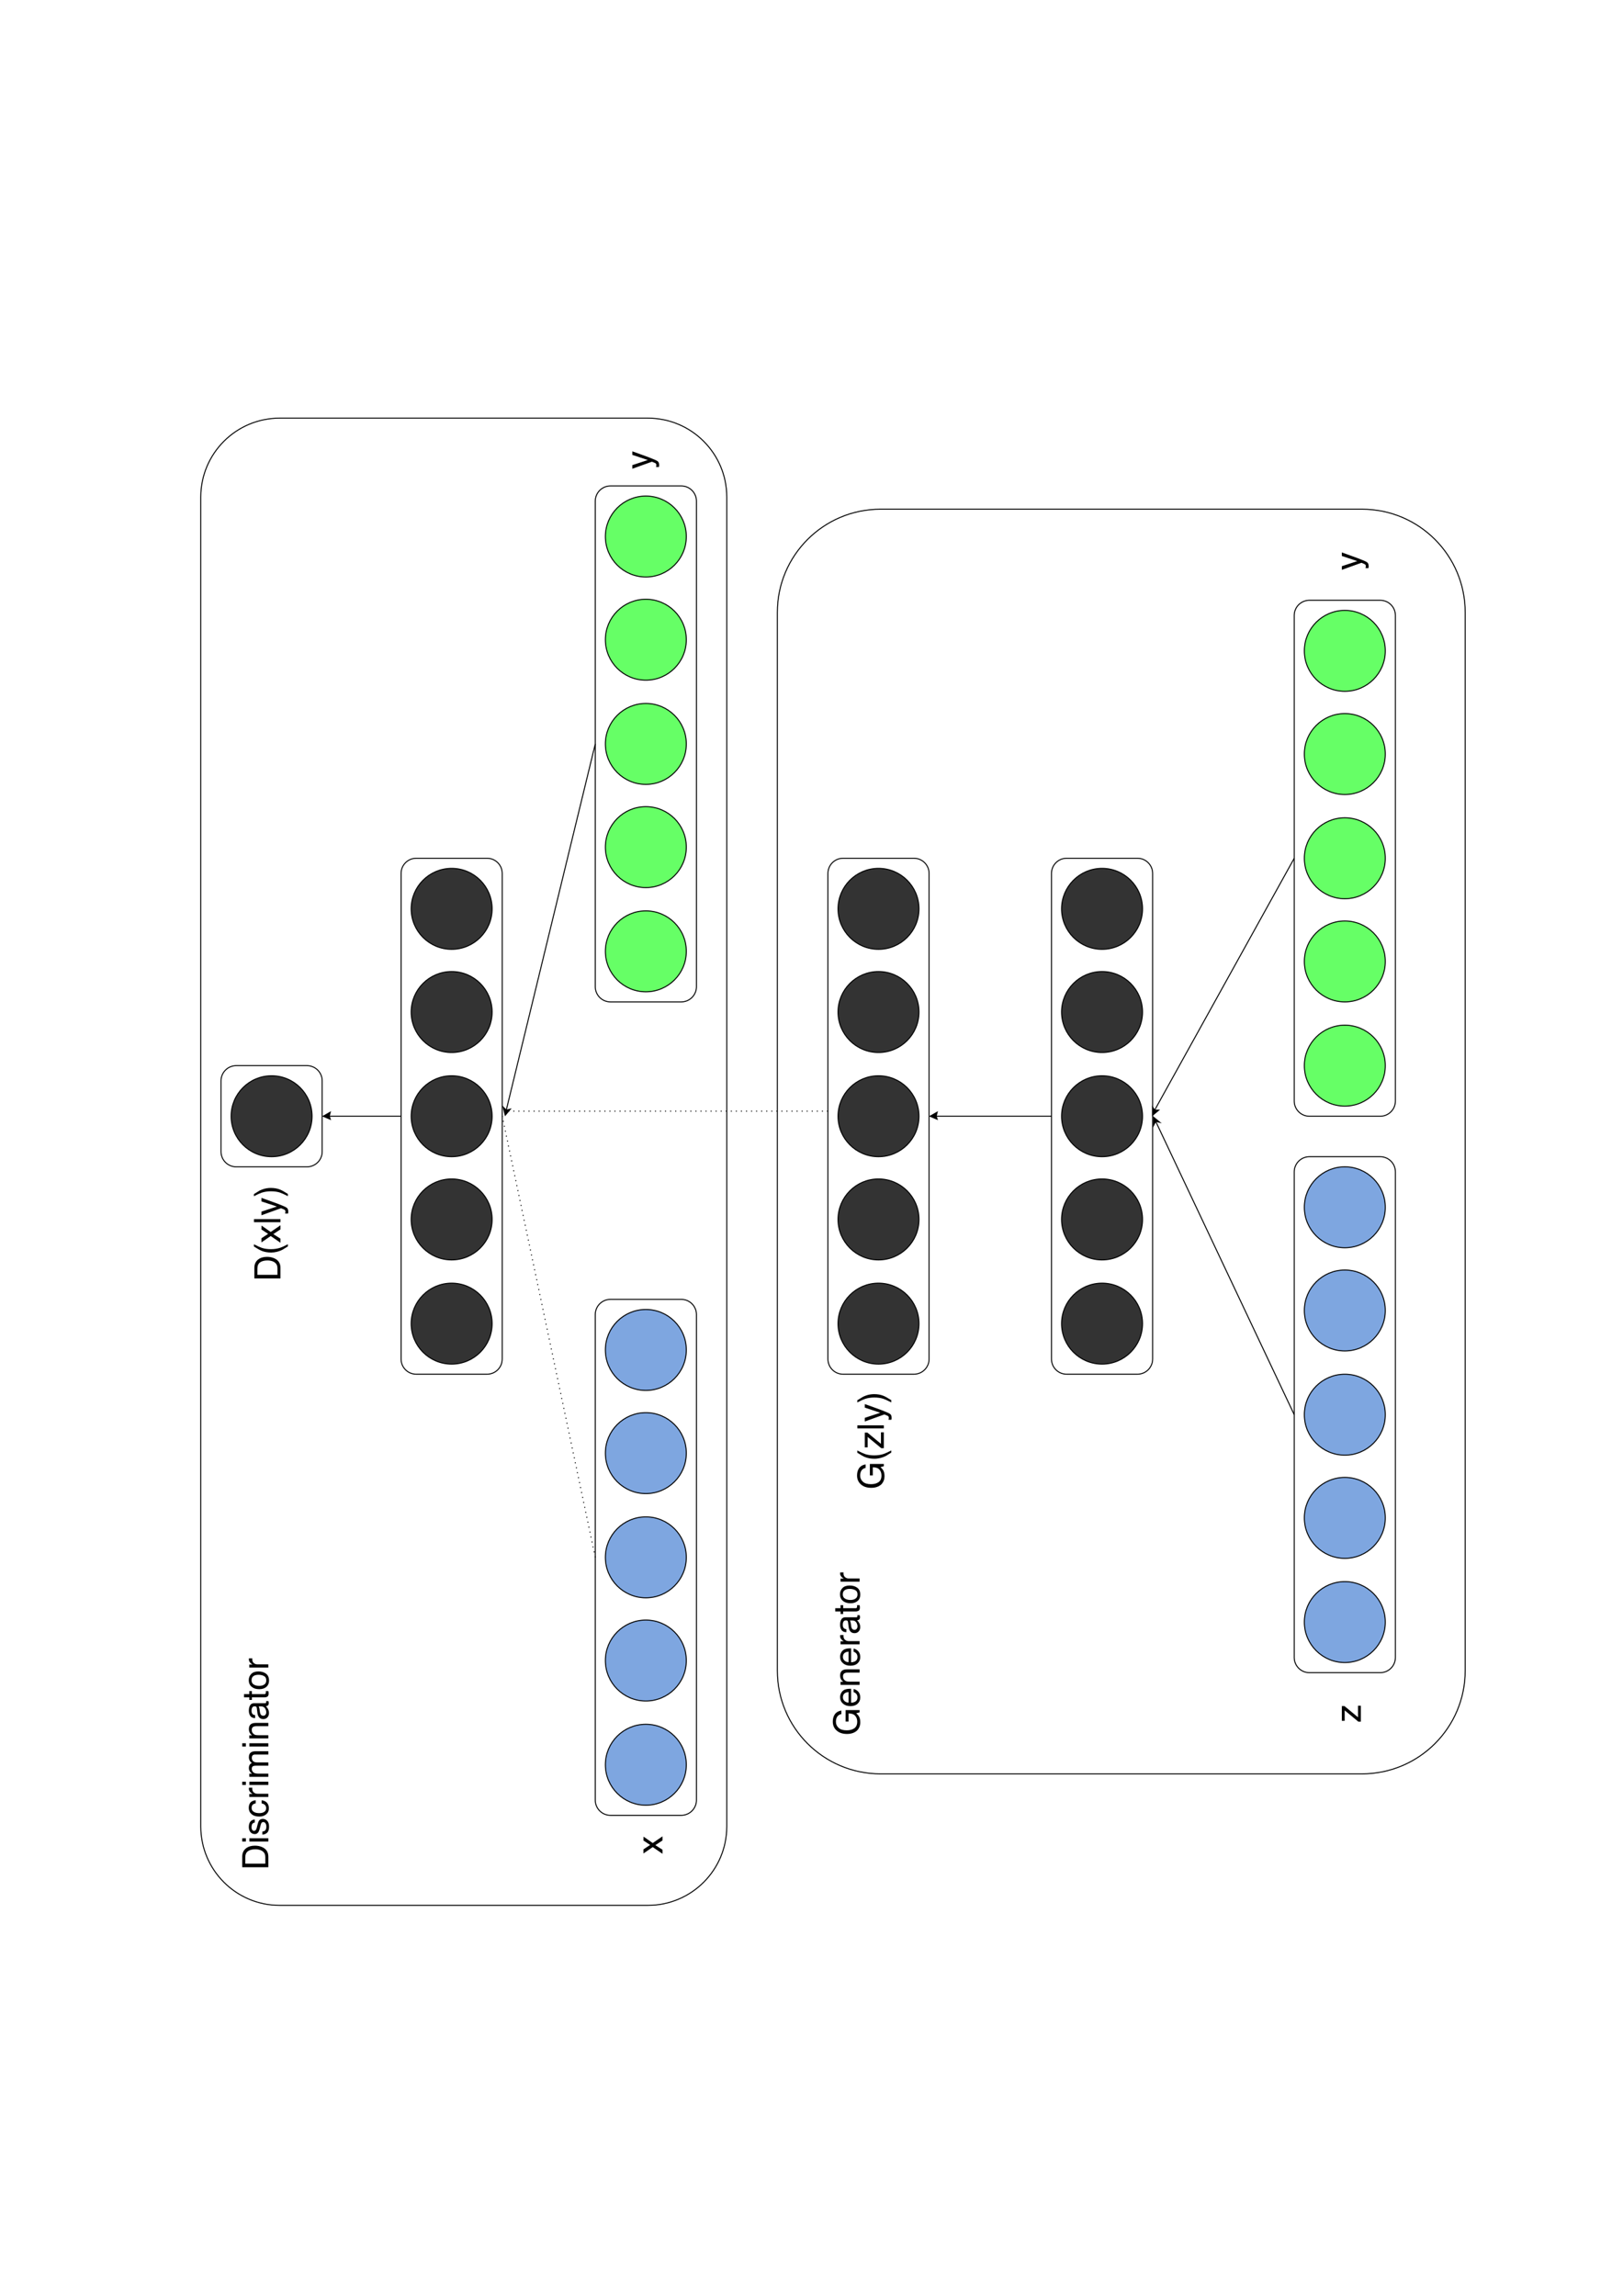 <?xml version="1.0" encoding="UTF-8"?>
<svg xmlns="http://www.w3.org/2000/svg" xmlns:xlink="http://www.w3.org/1999/xlink" width="595.276pt" height="841.89pt" viewBox="0 0 595.276 841.89" version="1.2">
<g id="surface3629">
<path style="fill-rule:nonzero;fill:rgb(49.411%,65.097%,87.842%);fill-opacity:1;stroke-width:1;stroke-linecap:butt;stroke-linejoin:miter;stroke:rgb(0%,0%,0%);stroke-opacity:1;stroke-miterlimit:10;" d="M 521.996 1328.999 C 521.996 1351.087 504.093 1369.001 481.995 1369.001 C 459.907 1369.001 442.004 1351.087 442.004 1328.999 C 442.004 1306.912 459.907 1288.998 481.995 1288.998 C 504.093 1288.998 521.996 1306.912 521.996 1328.999 Z M 521.996 1328.999 " transform="matrix(0,-0.371,0.371,0,0.185,773.654)"/>
<path style="fill-rule:nonzero;fill:rgb(49.411%,65.097%,87.842%);fill-opacity:1;stroke-width:1;stroke-linecap:butt;stroke-linejoin:miter;stroke:rgb(0%,0%,0%);stroke-opacity:1;stroke-miterlimit:10;" d="M 625.004 1328.999 C 625.004 1351.087 607.09 1369.001 585.002 1369.001 C 562.904 1369.001 545.001 1351.087 545.001 1328.999 C 545.001 1306.912 562.904 1288.998 585.002 1288.998 C 607.09 1288.998 625.004 1306.912 625.004 1328.999 Z M 625.004 1328.999 " transform="matrix(0,-0.371,0.371,0,0.185,773.654)"/>
<path style="fill-rule:nonzero;fill:rgb(49.411%,65.097%,87.842%);fill-opacity:1;stroke-width:1;stroke-linecap:butt;stroke-linejoin:miter;stroke:rgb(0%,0%,0%);stroke-opacity:1;stroke-miterlimit:10;" d="M 727 1328.999 C 727 1351.087 709.096 1369.001 686.998 1369.001 C 664.911 1369.001 646.997 1351.087 646.997 1328.999 C 646.997 1306.912 664.911 1288.998 686.998 1288.998 C 709.096 1288.998 727 1306.912 727 1328.999 Z M 727 1328.999 " transform="matrix(0,-0.371,0.371,0,0.185,773.654)"/>
<path style="fill-rule:nonzero;fill:rgb(49.411%,65.097%,87.842%);fill-opacity:1;stroke-width:1;stroke-linecap:butt;stroke-linejoin:miter;stroke:rgb(0%,0%,0%);stroke-opacity:1;stroke-miterlimit:10;" d="M 829.997 1328.999 C 829.997 1351.087 812.093 1369.001 789.996 1369.001 C 767.908 1369.001 750.004 1351.087 750.004 1328.999 C 750.004 1306.912 767.908 1288.998 789.996 1288.998 C 812.093 1288.998 829.997 1306.912 829.997 1328.999 Z M 829.997 1328.999 " transform="matrix(0,-0.371,0.371,0,0.185,773.654)"/>
<path style="fill-rule:nonzero;fill:rgb(49.411%,65.097%,87.842%);fill-opacity:1;stroke-width:1;stroke-linecap:butt;stroke-linejoin:miter;stroke:rgb(0%,0%,0%);stroke-opacity:1;stroke-miterlimit:10;" d="M 932.004 1328.999 C 932.004 1351.087 914.089 1369.001 892.002 1369.001 C 869.904 1369.001 852 1351.087 852 1328.999 C 852 1306.912 869.904 1288.998 892.002 1288.998 C 914.089 1288.998 932.004 1306.912 932.004 1328.999 Z M 932.004 1328.999 " transform="matrix(0,-0.371,0.371,0,0.185,773.654)"/>
<path style="fill:none;stroke-width:1;stroke-linecap:butt;stroke-linejoin:miter;stroke:rgb(0%,0%,0%);stroke-opacity:1;stroke-miterlimit:10;" d="M 446.998 1278.997 L 926.998 1278.997 C 935.281 1278.997 942.004 1285.72 942.004 1294.003 L 942.004 1363.996 C 942.004 1372.278 935.281 1379.002 926.998 1379.002 L 446.998 1379.002 C 438.716 1379.002 432.003 1372.278 432.003 1363.996 L 432.003 1294.003 C 432.003 1285.72 438.716 1278.997 446.998 1278.997 Z M 446.998 1278.997 " transform="matrix(0,-0.371,0.371,0,0.185,773.654)"/>
<path style="fill-rule:nonzero;fill:rgb(39.999%,100%,39.999%);fill-opacity:1;stroke-width:1;stroke-linecap:butt;stroke-linejoin:miter;stroke:rgb(0%,0%,0%);stroke-opacity:1;stroke-miterlimit:10;" d="M 1071.999 1328.999 C 1071.999 1351.087 1054.096 1369.001 1031.998 1369.001 C 1009.91 1369.001 991.996 1351.087 991.996 1328.999 C 991.996 1306.912 1009.91 1288.998 1031.998 1288.998 C 1054.096 1288.998 1071.999 1306.912 1071.999 1328.999 Z M 1071.999 1328.999 " transform="matrix(0,-0.371,0.371,0,0.185,773.654)"/>
<path style="fill-rule:nonzero;fill:rgb(39.999%,100%,39.999%);fill-opacity:1;stroke-width:1;stroke-linecap:butt;stroke-linejoin:miter;stroke:rgb(0%,0%,0%);stroke-opacity:1;stroke-miterlimit:10;" d="M 1174.996 1328.999 C 1174.996 1351.087 1157.093 1369.001 1135.005 1369.001 C 1112.907 1369.001 1095.004 1351.087 1095.004 1328.999 C 1095.004 1306.912 1112.907 1288.998 1135.005 1288.998 C 1157.093 1288.998 1174.996 1306.912 1174.996 1328.999 Z M 1174.996 1328.999 " transform="matrix(0,-0.371,0.371,0,0.185,773.654)"/>
<path style="fill-rule:nonzero;fill:rgb(39.999%,100%,39.999%);fill-opacity:1;stroke-width:1;stroke-linecap:butt;stroke-linejoin:miter;stroke:rgb(0%,0%,0%);stroke-opacity:1;stroke-miterlimit:10;" d="M 1277.003 1328.999 C 1277.003 1351.087 1259.089 1369.001 1237.001 1369.001 C 1214.903 1369.001 1197 1351.087 1197 1328.999 C 1197 1306.912 1214.903 1288.998 1237.001 1288.998 C 1259.089 1288.998 1277.003 1306.912 1277.003 1328.999 Z M 1277.003 1328.999 " transform="matrix(0,-0.371,0.371,0,0.185,773.654)"/>
<path style="fill-rule:nonzero;fill:rgb(39.999%,100%,39.999%);fill-opacity:1;stroke-width:1;stroke-linecap:butt;stroke-linejoin:miter;stroke:rgb(0%,0%,0%);stroke-opacity:1;stroke-miterlimit:10;" d="M 1380 1328.999 C 1380 1351.087 1362.096 1369.001 1339.998 1369.001 C 1317.911 1369.001 1299.997 1351.087 1299.997 1328.999 C 1299.997 1306.912 1317.911 1288.998 1339.998 1288.998 C 1362.096 1288.998 1380 1306.912 1380 1328.999 Z M 1380 1328.999 " transform="matrix(0,-0.371,0.371,0,0.185,773.654)"/>
<path style="fill-rule:nonzero;fill:rgb(39.999%,100%,39.999%);fill-opacity:1;stroke-width:1;stroke-linecap:butt;stroke-linejoin:miter;stroke:rgb(0%,0%,0%);stroke-opacity:1;stroke-miterlimit:10;" d="M 1481.996 1328.999 C 1481.996 1351.087 1464.092 1369.001 1442.005 1369.001 C 1419.907 1369.001 1402.003 1351.087 1402.003 1328.999 C 1402.003 1306.912 1419.907 1288.998 1442.005 1288.998 C 1464.092 1288.998 1481.996 1306.912 1481.996 1328.999 Z M 1481.996 1328.999 " transform="matrix(0,-0.371,0.371,0,0.185,773.654)"/>
<path style="fill:none;stroke-width:1;stroke-linecap:butt;stroke-linejoin:miter;stroke:rgb(0%,0%,0%);stroke-opacity:1;stroke-miterlimit:10;" d="M 997.001 1278.997 L 1477.001 1278.997 C 1485.284 1278.997 1491.997 1285.72 1491.997 1294.003 L 1491.997 1363.996 C 1491.997 1372.278 1485.284 1379.002 1477.001 1379.002 L 997.001 1379.002 C 988.719 1379.002 981.995 1372.278 981.995 1363.996 L 981.995 1294.003 C 981.995 1285.72 988.719 1278.997 997.001 1278.997 Z M 997.001 1278.997 " transform="matrix(0,-0.371,0.371,0,0.185,773.654)"/>
<path style="fill-rule:nonzero;fill:rgb(20%,20%,20%);fill-opacity:1;stroke-width:1;stroke-linecap:butt;stroke-linejoin:miter;stroke:rgb(0%,0%,0%);stroke-opacity:1;stroke-miterlimit:10;" d="M 817.004 1088.999 C 817.004 1111.087 799.09 1129.001 777.002 1129.001 C 754.904 1129.001 737.001 1111.087 737.001 1088.999 C 737.001 1066.912 754.904 1048.998 777.002 1048.998 C 799.09 1048.998 817.004 1066.912 817.004 1088.999 Z M 817.004 1088.999 " transform="matrix(0,-0.371,0.371,0,0.185,773.654)"/>
<path style="fill-rule:nonzero;fill:rgb(20%,20%,20%);fill-opacity:1;stroke-width:1;stroke-linecap:butt;stroke-linejoin:miter;stroke:rgb(0%,0%,0%);stroke-opacity:1;stroke-miterlimit:10;" d="M 920.001 1088.999 C 920.001 1111.087 902.087 1129.001 879.999 1129.001 C 857.912 1129.001 839.998 1111.087 839.998 1088.999 C 839.998 1066.912 857.912 1048.998 879.999 1048.998 C 902.087 1048.998 920.001 1066.912 920.001 1088.999 Z M 920.001 1088.999 " transform="matrix(0,-0.371,0.371,0,0.185,773.654)"/>
<path style="fill-rule:nonzero;fill:rgb(20%,20%,20%);fill-opacity:1;stroke-width:1;stroke-linecap:butt;stroke-linejoin:miter;stroke:rgb(0%,0%,0%);stroke-opacity:1;stroke-miterlimit:10;" d="M 1021.997 1088.999 C 1021.997 1111.087 1004.093 1129.001 981.995 1129.001 C 959.908 1129.001 942.004 1111.087 942.004 1088.999 C 942.004 1066.912 959.908 1048.998 981.995 1048.998 C 1004.093 1048.998 1021.997 1066.912 1021.997 1088.999 Z M 1021.997 1088.999 " transform="matrix(0,-0.371,0.371,0,0.185,773.654)"/>
<path style="fill-rule:nonzero;fill:rgb(20%,20%,20%);fill-opacity:1;stroke-width:1;stroke-linecap:butt;stroke-linejoin:miter;stroke:rgb(0%,0%,0%);stroke-opacity:1;stroke-miterlimit:10;" d="M 1125.005 1088.999 C 1125.005 1111.087 1107.09 1129.001 1085.003 1129.001 C 1062.905 1129.001 1045.001 1111.087 1045.001 1088.999 C 1045.001 1066.912 1062.905 1048.998 1085.003 1048.998 C 1107.09 1048.998 1125.005 1066.912 1125.005 1088.999 Z M 1125.005 1088.999 " transform="matrix(0,-0.371,0.371,0,0.185,773.654)"/>
<path style="fill-rule:nonzero;fill:rgb(20%,20%,20%);fill-opacity:1;stroke-width:1;stroke-linecap:butt;stroke-linejoin:miter;stroke:rgb(0%,0%,0%);stroke-opacity:1;stroke-miterlimit:10;" d="M 1227.001 1088.999 C 1227.001 1111.087 1209.086 1129.001 1186.999 1129.001 C 1164.912 1129.001 1146.997 1111.087 1146.997 1088.999 C 1146.997 1066.912 1164.912 1048.998 1186.999 1048.998 C 1209.086 1048.998 1227.001 1066.912 1227.001 1088.999 Z M 1227.001 1088.999 " transform="matrix(0,-0.371,0.371,0,0.185,773.654)"/>
<path style="fill:none;stroke-width:1;stroke-linecap:butt;stroke-linejoin:miter;stroke:rgb(0%,0%,0%);stroke-opacity:1;stroke-miterlimit:10;" d="M 741.996 1038.997 L 1221.995 1038.997 C 1230.278 1038.997 1237.001 1045.72 1237.001 1054.003 L 1237.001 1123.996 C 1237.001 1132.279 1230.278 1139.002 1221.995 1139.002 L 741.996 1139.002 C 733.723 1139.002 727 1132.279 727 1123.996 L 727 1054.003 C 727 1045.72 733.723 1038.997 741.996 1038.997 Z M 741.996 1038.997 " transform="matrix(0,-0.371,0.371,0,0.185,773.654)"/>
<path style="fill-rule:nonzero;fill:rgb(20%,20%,20%);fill-opacity:1;stroke-width:1;stroke-linecap:butt;stroke-linejoin:miter;stroke:rgb(0%,0%,0%);stroke-opacity:1;stroke-miterlimit:10;" d="M 817.004 867.999 C 817.004 890.087 799.09 908.001 777.002 908.001 C 754.904 908.001 737.001 890.087 737.001 867.999 C 737.001 845.912 754.904 827.998 777.002 827.998 C 799.09 827.998 817.004 845.912 817.004 867.999 Z M 817.004 867.999 " transform="matrix(0,-0.371,0.371,0,0.185,773.654)"/>
<path style="fill-rule:nonzero;fill:rgb(20%,20%,20%);fill-opacity:1;stroke-width:1;stroke-linecap:butt;stroke-linejoin:miter;stroke:rgb(0%,0%,0%);stroke-opacity:1;stroke-miterlimit:10;" d="M 920.001 867.999 C 920.001 890.087 902.087 908.001 879.999 908.001 C 857.912 908.001 839.998 890.087 839.998 867.999 C 839.998 845.912 857.912 827.998 879.999 827.998 C 902.087 827.998 920.001 845.912 920.001 867.999 Z M 920.001 867.999 " transform="matrix(0,-0.371,0.371,0,0.185,773.654)"/>
<path style="fill-rule:nonzero;fill:rgb(20%,20%,20%);fill-opacity:1;stroke-width:1;stroke-linecap:butt;stroke-linejoin:miter;stroke:rgb(0%,0%,0%);stroke-opacity:1;stroke-miterlimit:10;" d="M 1021.997 867.999 C 1021.997 890.087 1004.093 908.001 981.995 908.001 C 959.908 908.001 942.004 890.087 942.004 867.999 C 942.004 845.912 959.908 827.998 981.995 827.998 C 1004.093 827.998 1021.997 845.912 1021.997 867.999 Z M 1021.997 867.999 " transform="matrix(0,-0.371,0.371,0,0.185,773.654)"/>
<path style="fill-rule:nonzero;fill:rgb(20%,20%,20%);fill-opacity:1;stroke-width:1;stroke-linecap:butt;stroke-linejoin:miter;stroke:rgb(0%,0%,0%);stroke-opacity:1;stroke-miterlimit:10;" d="M 1125.005 867.999 C 1125.005 890.087 1107.09 908.001 1085.003 908.001 C 1062.905 908.001 1045.001 890.087 1045.001 867.999 C 1045.001 845.912 1062.905 827.998 1085.003 827.998 C 1107.09 827.998 1125.005 845.912 1125.005 867.999 Z M 1125.005 867.999 " transform="matrix(0,-0.371,0.371,0,0.185,773.654)"/>
<path style="fill-rule:nonzero;fill:rgb(20%,20%,20%);fill-opacity:1;stroke-width:1;stroke-linecap:butt;stroke-linejoin:miter;stroke:rgb(0%,0%,0%);stroke-opacity:1;stroke-miterlimit:10;" d="M 1227.001 867.999 C 1227.001 890.087 1209.086 908.001 1186.999 908.001 C 1164.912 908.001 1146.997 890.087 1146.997 867.999 C 1146.997 845.912 1164.912 827.998 1186.999 827.998 C 1209.086 827.998 1227.001 845.912 1227.001 867.999 Z M 1227.001 867.999 " transform="matrix(0,-0.371,0.371,0,0.185,773.654)"/>
<path style="fill:none;stroke-width:1;stroke-linecap:butt;stroke-linejoin:miter;stroke:rgb(0%,0%,0%);stroke-opacity:1;stroke-miterlimit:10;" d="M 741.996 817.997 L 1221.995 817.997 C 1230.278 817.997 1237.001 824.72 1237.001 833.003 L 1237.001 902.996 C 1237.001 911.278 1230.278 918.002 1221.995 918.002 L 741.996 918.002 C 733.723 918.002 727 911.278 727 902.996 L 727 833.003 C 727 824.72 733.723 817.997 741.996 817.997 Z M 741.996 817.997 " transform="matrix(0,-0.371,0.371,0,0.185,773.654)"/>
<path style="fill-rule:nonzero;fill:rgb(39.999%,100%,39.999%);fill-opacity:1;stroke-width:1;stroke-linecap:butt;stroke-linejoin:miter;stroke:rgb(0%,0%,0%);stroke-opacity:1;stroke-miterlimit:10;" d="M 1184.997 638 C 1184.997 660.087 1167.093 678.002 1144.995 678.002 C 1122.908 678.002 1105.004 660.087 1105.004 638 C 1105.004 615.913 1122.908 597.998 1144.995 597.998 C 1167.093 597.998 1184.997 615.913 1184.997 638 Z M 1184.997 638 " transform="matrix(0,-0.371,0.371,0,0.185,773.654)"/>
<path style="fill-rule:nonzero;fill:rgb(39.999%,100%,39.999%);fill-opacity:1;stroke-width:1;stroke-linecap:butt;stroke-linejoin:miter;stroke:rgb(0%,0%,0%);stroke-opacity:1;stroke-miterlimit:10;" d="M 1288.005 638 C 1288.005 660.087 1270.09 678.002 1248.003 678.002 C 1225.905 678.002 1208.001 660.087 1208.001 638 C 1208.001 615.913 1225.905 597.998 1248.003 597.998 C 1270.09 597.998 1288.005 615.913 1288.005 638 Z M 1288.005 638 " transform="matrix(0,-0.371,0.371,0,0.185,773.654)"/>
<path style="fill-rule:nonzero;fill:rgb(39.999%,100%,39.999%);fill-opacity:1;stroke-width:1;stroke-linecap:butt;stroke-linejoin:miter;stroke:rgb(0%,0%,0%);stroke-opacity:1;stroke-miterlimit:10;" d="M 1390.001 638 C 1390.001 660.087 1372.086 678.002 1349.999 678.002 C 1327.911 678.002 1309.997 660.087 1309.997 638 C 1309.997 615.913 1327.911 597.998 1349.999 597.998 C 1372.086 597.998 1390.001 615.913 1390.001 638 Z M 1390.001 638 " transform="matrix(0,-0.371,0.371,0,0.185,773.654)"/>
<path style="fill-rule:nonzero;fill:rgb(39.999%,100%,39.999%);fill-opacity:1;stroke-width:1;stroke-linecap:butt;stroke-linejoin:miter;stroke:rgb(0%,0%,0%);stroke-opacity:1;stroke-miterlimit:10;" d="M 1492.998 638 C 1492.998 660.087 1475.094 678.002 1452.996 678.002 C 1430.909 678.002 1413.005 660.087 1413.005 638 C 1413.005 615.913 1430.909 597.998 1452.996 597.998 C 1475.094 597.998 1492.998 615.913 1492.998 638 Z M 1492.998 638 " transform="matrix(0,-0.371,0.371,0,0.185,773.654)"/>
<path style="fill-rule:nonzero;fill:rgb(39.999%,100%,39.999%);fill-opacity:1;stroke-width:1;stroke-linecap:butt;stroke-linejoin:miter;stroke:rgb(0%,0%,0%);stroke-opacity:1;stroke-miterlimit:10;" d="M 1595.004 638 C 1595.004 660.087 1577.09 678.002 1555.002 678.002 C 1532.905 678.002 1515.001 660.087 1515.001 638 C 1515.001 615.913 1532.905 597.998 1555.002 597.998 C 1577.09 597.998 1595.004 615.913 1595.004 638 Z M 1595.004 638 " transform="matrix(0,-0.371,0.371,0,0.185,773.654)"/>
<path style="fill:none;stroke-width:1;stroke-linecap:butt;stroke-linejoin:miter;stroke:rgb(0%,0%,0%);stroke-opacity:1;stroke-miterlimit:10;" d="M 1109.999 587.998 L 1589.999 587.998 C 1598.281 587.998 1605.005 594.721 1605.005 603.004 L 1605.005 672.996 C 1605.005 681.279 1598.281 688.002 1589.999 688.002 L 1109.999 688.002 C 1101.716 688.002 1095.004 681.279 1095.004 672.996 L 1095.004 603.004 C 1095.004 594.721 1101.716 587.998 1109.999 587.998 Z M 1109.999 587.998 " transform="matrix(0,-0.371,0.371,0,0.185,773.654)"/>
<path style="fill-rule:nonzero;fill:rgb(20%,20%,20%);fill-opacity:1;stroke-width:1;stroke-linecap:butt;stroke-linejoin:miter;stroke:rgb(0%,0%,0%);stroke-opacity:1;stroke-miterlimit:10;" d="M 817.004 446 C 817.004 468.087 799.09 486.002 777.002 486.002 C 754.904 486.002 737.001 468.087 737.001 446 C 737.001 423.913 754.904 405.998 777.002 405.998 C 799.09 405.998 817.004 423.913 817.004 446 Z M 817.004 446 " transform="matrix(0,-0.371,0.371,0,0.185,773.654)"/>
<path style="fill-rule:nonzero;fill:rgb(20%,20%,20%);fill-opacity:1;stroke-width:1;stroke-linecap:butt;stroke-linejoin:miter;stroke:rgb(0%,0%,0%);stroke-opacity:1;stroke-miterlimit:10;" d="M 920.001 446 C 920.001 468.087 902.087 486.002 879.999 486.002 C 857.912 486.002 839.998 468.087 839.998 446 C 839.998 423.913 857.912 405.998 879.999 405.998 C 902.087 405.998 920.001 423.913 920.001 446 Z M 920.001 446 " transform="matrix(0,-0.371,0.371,0,0.185,773.654)"/>
<path style="fill-rule:nonzero;fill:rgb(20%,20%,20%);fill-opacity:1;stroke-width:1;stroke-linecap:butt;stroke-linejoin:miter;stroke:rgb(0%,0%,0%);stroke-opacity:1;stroke-miterlimit:10;" d="M 1021.997 446 C 1021.997 468.087 1004.093 486.002 981.995 486.002 C 959.908 486.002 942.004 468.087 942.004 446 C 942.004 423.913 959.908 405.998 981.995 405.998 C 1004.093 405.998 1021.997 423.913 1021.997 446 Z M 1021.997 446 " transform="matrix(0,-0.371,0.371,0,0.185,773.654)"/>
<path style="fill-rule:nonzero;fill:rgb(20%,20%,20%);fill-opacity:1;stroke-width:1;stroke-linecap:butt;stroke-linejoin:miter;stroke:rgb(0%,0%,0%);stroke-opacity:1;stroke-miterlimit:10;" d="M 1125.005 446 C 1125.005 468.087 1107.09 486.002 1085.003 486.002 C 1062.905 486.002 1045.001 468.087 1045.001 446 C 1045.001 423.913 1062.905 405.998 1085.003 405.998 C 1107.09 405.998 1125.005 423.913 1125.005 446 Z M 1125.005 446 " transform="matrix(0,-0.371,0.371,0,0.185,773.654)"/>
<path style="fill-rule:nonzero;fill:rgb(20%,20%,20%);fill-opacity:1;stroke-width:1;stroke-linecap:butt;stroke-linejoin:miter;stroke:rgb(0%,0%,0%);stroke-opacity:1;stroke-miterlimit:10;" d="M 1227.001 446 C 1227.001 468.087 1209.086 486.002 1186.999 486.002 C 1164.912 486.002 1146.997 468.087 1146.997 446 C 1146.997 423.913 1164.912 405.998 1186.999 405.998 C 1209.086 405.998 1227.001 423.913 1227.001 446 Z M 1227.001 446 " transform="matrix(0,-0.371,0.371,0,0.185,773.654)"/>
<path style="fill:none;stroke-width:1;stroke-linecap:butt;stroke-linejoin:miter;stroke:rgb(0%,0%,0%);stroke-opacity:1;stroke-miterlimit:10;" d="M 741.996 395.998 L 1221.995 395.998 C 1230.278 395.998 1237.001 402.721 1237.001 411.004 L 1237.001 480.996 C 1237.001 489.279 1230.278 496.002 1221.995 496.002 L 741.996 496.002 C 733.723 496.002 727 489.279 727 480.996 L 727 411.004 C 727 402.721 733.723 395.998 741.996 395.998 Z M 741.996 395.998 " transform="matrix(0,-0.371,0.371,0,0.185,773.654)"/>
<path style="fill-rule:nonzero;fill:rgb(20%,20%,20%);fill-opacity:1;stroke-width:1;stroke-linecap:butt;stroke-linejoin:miter;stroke:rgb(0%,0%,0%);stroke-opacity:1;stroke-miterlimit:10;" d="M 1021.997 268.005 C 1021.997 290.092 1004.093 307.996 981.995 307.996 C 959.908 307.996 942.004 290.092 942.004 268.005 C 942.004 245.907 959.908 228.003 981.995 228.003 C 1004.093 228.003 1021.997 245.907 1021.997 268.005 Z M 1021.997 268.005 " transform="matrix(0,-0.371,0.371,0,0.185,773.654)"/>
<path style="fill:none;stroke-width:1;stroke-linecap:butt;stroke-linejoin:miter;stroke:rgb(0%,0%,0%);stroke-opacity:1;stroke-miterlimit:10;" d="M 946.999 218.003 L 1017.002 218.003 C 1025.285 218.003 1031.998 224.715 1031.998 232.998 L 1031.998 303.001 C 1031.998 311.284 1025.285 317.996 1017.002 317.996 L 946.999 317.996 C 938.716 317.996 932.004 311.284 932.004 303.001 L 932.004 232.998 C 932.004 224.715 938.716 218.003 946.999 218.003 Z M 946.999 218.003 " transform="matrix(0,-0.371,0.371,0,0.185,773.654)"/>
<path style="fill-rule:nonzero;fill:rgb(49.411%,65.097%,87.842%);fill-opacity:1;stroke-width:1;stroke-linecap:butt;stroke-linejoin:miter;stroke:rgb(0%,0%,0%);stroke-opacity:1;stroke-miterlimit:10;" d="M 381 638 C 381 660.087 363.096 678.002 340.998 678.002 C 318.911 678.002 300.996 660.087 300.996 638 C 300.996 615.913 318.911 597.998 340.998 597.998 C 363.096 597.998 381 615.913 381 638 Z M 381 638 " transform="matrix(0,-0.371,0.371,0,0.185,773.654)"/>
<path style="fill-rule:nonzero;fill:rgb(49.411%,65.097%,87.842%);fill-opacity:1;stroke-width:1;stroke-linecap:butt;stroke-linejoin:miter;stroke:rgb(0%,0%,0%);stroke-opacity:1;stroke-miterlimit:10;" d="M 483.997 638 C 483.997 660.087 466.093 678.002 443.995 678.002 C 421.908 678.002 404.004 660.087 404.004 638 C 404.004 615.913 421.908 597.998 443.995 597.998 C 466.093 597.998 483.997 615.913 483.997 638 Z M 483.997 638 " transform="matrix(0,-0.371,0.371,0,0.185,773.654)"/>
<path style="fill-rule:nonzero;fill:rgb(49.411%,65.097%,87.842%);fill-opacity:1;stroke-width:1;stroke-linecap:butt;stroke-linejoin:miter;stroke:rgb(0%,0%,0%);stroke-opacity:1;stroke-miterlimit:10;" d="M 586.003 638 C 586.003 660.087 568.089 678.002 546.002 678.002 C 523.904 678.002 506 660.087 506 638 C 506 615.913 523.904 597.998 546.002 597.998 C 568.089 597.998 586.003 615.913 586.003 638 Z M 586.003 638 " transform="matrix(0,-0.371,0.371,0,0.185,773.654)"/>
<path style="fill-rule:nonzero;fill:rgb(49.411%,65.097%,87.842%);fill-opacity:1;stroke-width:1;stroke-linecap:butt;stroke-linejoin:miter;stroke:rgb(0%,0%,0%);stroke-opacity:1;stroke-miterlimit:10;" d="M 689.001 638 C 689.001 660.087 671.086 678.002 648.999 678.002 C 626.911 678.002 608.997 660.087 608.997 638 C 608.997 615.913 626.911 597.998 648.999 597.998 C 671.086 597.998 689.001 615.913 689.001 638 Z M 689.001 638 " transform="matrix(0,-0.371,0.371,0,0.185,773.654)"/>
<path style="fill-rule:nonzero;fill:rgb(49.411%,65.097%,87.842%);fill-opacity:1;stroke-width:1;stroke-linecap:butt;stroke-linejoin:miter;stroke:rgb(0%,0%,0%);stroke-opacity:1;stroke-miterlimit:10;" d="M 790.997 638 C 790.997 660.087 773.093 678.002 750.995 678.002 C 728.907 678.002 711.004 660.087 711.004 638 C 711.004 615.913 728.907 597.998 750.995 597.998 C 773.093 597.998 790.997 615.913 790.997 638 Z M 790.997 638 " transform="matrix(0,-0.371,0.371,0,0.185,773.654)"/>
<path style="fill:none;stroke-width:1;stroke-linecap:butt;stroke-linejoin:miter;stroke:rgb(0%,0%,0%);stroke-opacity:1;stroke-miterlimit:10;" d="M 306.002 587.998 L 786.002 587.998 C 794.284 587.998 800.997 594.721 800.997 603.004 L 800.997 672.996 C 800.997 681.279 794.284 688.002 786.002 688.002 L 306.002 688.002 C 297.719 688.002 290.996 681.279 290.996 672.996 L 290.996 603.004 C 290.996 594.721 297.719 587.998 306.002 587.998 Z M 306.002 587.998 " transform="matrix(0,-0.371,0.371,0,0.185,773.654)"/>
<path style="fill:none;stroke-width:1;stroke-linecap:butt;stroke-linejoin:miter;stroke:rgb(0%,0%,0%);stroke-opacity:1;stroke-miterlimit:10;" d="M 280.005 198.002 L 1594.003 198.002 C 1637.061 198.002 1672.004 232.945 1672.004 276.003 L 1672.004 640.002 C 1672.004 683.06 1637.061 718.003 1594.003 718.003 L 280.005 718.003 C 236.947 718.003 202.004 683.06 202.004 640.002 L 202.004 276.003 C 202.004 232.945 236.947 198.002 280.005 198.002 Z M 280.005 198.002 " transform="matrix(0,-0.371,0.371,0,0.185,773.654)"/>
<path style="fill:none;stroke-width:1;stroke-linecap:butt;stroke-linejoin:miter;stroke:rgb(0%,0%,0%);stroke-opacity:1;stroke-miterlimit:10;" d="M 433.995 767.995 L 1480.004 767.995 C 1536.308 767.995 1582 813.698 1582 870.002 L 1582 1345.997 C 1582 1402.301 1536.308 1448.004 1480.004 1448.004 L 433.995 1448.004 C 377.691 1448.004 331.999 1402.301 331.999 1345.997 L 331.999 870.002 C 331.999 813.698 377.691 767.995 433.995 767.995 Z M 433.995 767.995 " transform="matrix(0,-0.371,0.371,0,0.185,773.654)"/>
<path style="fill:none;stroke-width:1;stroke-linecap:butt;stroke-linejoin:miter;stroke:rgb(0%,0%,0%);stroke-opacity:1;stroke-miterlimit:10;" d="M 686.998 1278.997 L 977 1142.005 " transform="matrix(0,-0.371,0.371,0,0.185,773.654)"/>
<path style="fill-rule:nonzero;fill:rgb(0%,0%,0%);fill-opacity:1;stroke-width:1;stroke-linecap:butt;stroke-linejoin:miter;stroke:rgb(0%,0%,0%);stroke-opacity:1;stroke-miterlimit:10;" d="M 981.005 1140.003 L 975.999 1145.999 L 977 1142.005 L 972.996 1140.003 Z M 981.005 1140.003 " transform="matrix(0,-0.371,0.371,0,0.185,773.654)"/>
<path style="fill:none;stroke-width:1;stroke-linecap:butt;stroke-linejoin:miter;stroke:rgb(0%,0%,0%);stroke-opacity:1;stroke-miterlimit:10;" d="M 1237.001 1278.997 L 988.002 1141.004 " transform="matrix(0,-0.371,0.371,0,0.185,773.654)"/>
<path style="fill-rule:nonzero;fill:rgb(0%,0%,0%);fill-opacity:1;stroke-width:1;stroke-linecap:butt;stroke-linejoin:miter;stroke:rgb(0%,0%,0%);stroke-opacity:1;stroke-miterlimit:10;" d="M 982.997 1139.002 L 990.995 1139.002 L 988.002 1141.004 L 988.002 1144.998 Z M 982.997 1139.002 " transform="matrix(0,-0.371,0.371,0,0.185,773.654)"/>
<path style="fill:none;stroke-width:1;stroke-linecap:butt;stroke-linejoin:miter;stroke:rgb(0%,0%,0%);stroke-opacity:1;stroke-miterlimit:10;" d="M 981.995 1038.997 L 981.995 924.999 " transform="matrix(0,-0.371,0.371,0,0.185,773.654)"/>
<path style="fill-rule:nonzero;fill:rgb(0%,0%,0%);fill-opacity:1;stroke-width:1;stroke-linecap:butt;stroke-linejoin:miter;stroke:rgb(0%,0%,0%);stroke-opacity:1;stroke-miterlimit:10;" d="M 981.995 919.003 L 986 926 L 981.995 924.999 L 979.003 926 Z M 981.995 919.003 " transform="matrix(0,-0.371,0.371,0,0.185,773.654)"/>
<path style="fill:none;stroke-width:1;stroke-linecap:butt;stroke-linejoin:miter;stroke:rgb(0%,0%,0%);stroke-opacity:1;stroke-dasharray:1,4;stroke-miterlimit:10;" d="M 546.002 587.998 L 981.995 496.002 " transform="matrix(0,-0.371,0.371,0,0.185,773.654)"/>
<path style="fill:none;stroke-width:1;stroke-linecap:butt;stroke-linejoin:miter;stroke:rgb(0%,0%,0%);stroke-opacity:1;stroke-dasharray:1,4;stroke-miterlimit:10;" d="M 987.001 817.997 L 987.001 498.004 " transform="matrix(0,-0.371,0.371,0,0.185,773.654)"/>
<path style="fill:none;stroke-width:1;stroke-linecap:butt;stroke-linejoin:miter;stroke:rgb(0%,0%,0%);stroke-opacity:1;stroke-miterlimit:10;" d="M 1349.999 587.998 L 988.002 499.996 " transform="matrix(0,-0.371,0.371,0,0.185,773.654)"/>
<path style="fill-rule:nonzero;fill:rgb(0%,0%,0%);fill-opacity:1;stroke-width:1;stroke-linecap:butt;stroke-linejoin:miter;stroke:rgb(0%,0%,0%);stroke-opacity:1;stroke-miterlimit:10;" d="M 982.997 498.995 L 990.995 497.003 L 988.002 499.996 L 989.003 504 Z M 982.997 498.995 " transform="matrix(0,-0.371,0.371,0,0.185,773.654)"/>
<path style="fill:none;stroke-width:1;stroke-linecap:butt;stroke-linejoin:miter;stroke:rgb(0%,0%,0%);stroke-opacity:1;stroke-miterlimit:10;" d="M 981.995 395.998 L 981.995 325.004 " transform="matrix(0,-0.371,0.371,0,0.185,773.654)"/>
<path style="fill-rule:nonzero;fill:rgb(0%,0%,0%);fill-opacity:1;stroke-width:1;stroke-linecap:butt;stroke-linejoin:miter;stroke:rgb(0%,0%,0%);stroke-opacity:1;stroke-miterlimit:10;" d="M 981.995 318.998 L 986 326.005 L 981.995 325.004 L 979.003 326.005 Z M 981.995 318.998 " transform="matrix(0,-0.371,0.371,0,0.185,773.654)"/>
<path style=" stroke:none;fill-rule:evenodd;fill:rgb(0%,0%,0%);fill-opacity:1;" d="M 97.309 681.109 C 97.309 680.672 97.266 680.309 97.172 680.027 C 97.004 679.523 96.676 679.109 96.195 678.789 C 95.809 678.535 95.312 678.348 94.711 678.234 C 94.348 678.172 94.016 678.137 93.707 678.137 C 92.52 678.137 91.598 678.375 90.945 678.844 C 90.289 679.316 89.961 680.074 89.961 681.121 L 89.961 683.422 L 97.309 683.422 Z M 88.844 684.727 L 88.844 680.848 C 88.844 679.531 89.312 678.512 90.246 677.785 C 91.09 677.141 92.168 676.816 93.484 676.816 C 94.5 676.816 95.422 677.008 96.242 677.387 C 97.691 678.062 98.418 679.219 98.418 680.863 L 98.418 684.727 Z M 91.473 675.305 L 91.473 674.109 L 98.418 674.109 L 98.418 675.305 Z M 88.844 675.305 L 88.844 674.109 L 90.176 674.109 L 90.176 675.305 Z M 96.227 671.641 C 96.617 671.605 96.918 671.508 97.129 671.348 C 97.504 671.051 97.695 670.539 97.695 669.809 C 97.695 669.375 97.602 668.992 97.41 668.664 C 97.223 668.332 96.93 668.168 96.535 668.168 C 96.234 668.168 96.008 668.301 95.852 668.566 C 95.754 668.734 95.645 669.07 95.52 669.566 L 95.285 670.5 C 95.137 671.094 94.969 671.535 94.789 671.816 C 94.473 672.32 94.031 672.57 93.473 672.57 C 92.812 672.57 92.277 672.336 91.867 671.859 C 91.461 671.383 91.258 670.742 91.258 669.938 C 91.258 668.887 91.566 668.129 92.18 667.664 C 92.574 667.375 92.992 667.234 93.445 667.242 L 93.445 668.348 C 93.18 668.371 92.941 668.465 92.723 668.629 C 92.414 668.898 92.262 669.367 92.262 670.031 C 92.262 670.473 92.344 670.809 92.516 671.039 C 92.684 671.266 92.906 671.379 93.184 671.379 C 93.488 671.379 93.73 671.23 93.914 670.93 C 94.023 670.758 94.117 670.5 94.203 670.16 L 94.391 669.387 C 94.594 668.543 94.793 667.977 94.984 667.691 C 95.285 667.234 95.754 667.008 96.398 667.008 C 97.02 667.008 97.555 667.242 98.008 667.715 C 98.457 668.184 98.684 668.902 98.684 669.867 C 98.684 670.906 98.449 671.641 97.977 672.074 C 97.508 672.504 96.922 672.738 96.227 672.766 Z M 91.809 661.055 C 92.191 660.562 92.852 660.266 93.785 660.164 L 93.785 661.305 C 93.355 661.375 92.996 661.535 92.711 661.781 C 92.43 662.027 92.285 662.426 92.285 662.973 C 92.285 663.723 92.652 664.254 93.379 664.578 C 93.855 664.785 94.438 664.891 95.133 664.891 C 95.832 664.891 96.422 664.742 96.898 664.445 C 97.379 664.152 97.617 663.688 97.617 663.051 C 97.617 662.566 97.469 662.18 97.168 661.895 C 96.871 661.609 96.465 661.414 95.949 661.305 L 95.949 660.164 C 96.875 660.297 97.551 660.621 97.977 661.145 C 98.406 661.664 98.621 662.332 98.621 663.145 C 98.621 664.055 98.285 664.781 97.621 665.324 C 96.953 665.867 96.121 666.141 95.121 666.141 C 93.895 666.141 92.941 665.844 92.262 665.246 C 91.578 664.652 91.238 663.895 91.238 662.973 C 91.238 662.188 91.43 661.547 91.809 661.055 Z M 91.438 658.961 L 91.438 657.848 L 92.645 657.848 C 92.41 657.754 92.125 657.531 91.789 657.176 C 91.449 656.82 91.281 656.406 91.281 655.941 C 91.281 655.922 91.285 655.883 91.289 655.832 C 91.293 655.781 91.301 655.691 91.316 655.566 L 92.555 655.566 C 92.539 655.633 92.531 655.699 92.527 655.758 C 92.523 655.816 92.52 655.879 92.52 655.949 C 92.52 656.539 92.711 656.996 93.09 657.312 C 93.469 657.629 93.91 657.785 94.402 657.785 L 98.418 657.785 L 98.418 658.961 Z M 91.473 654.543 L 91.473 653.352 L 98.418 653.352 L 98.418 654.543 Z M 88.844 654.543 L 88.844 653.352 L 90.176 653.352 L 90.176 654.543 Z M 91.438 651.578 L 91.438 650.418 L 92.43 650.418 C 92.086 650.141 91.836 649.891 91.68 649.664 C 91.414 649.277 91.281 648.836 91.281 648.348 C 91.281 647.789 91.418 647.344 91.691 647.004 C 91.848 646.812 92.078 646.641 92.383 646.484 C 92.012 646.223 91.734 645.918 91.555 645.566 C 91.371 645.211 91.281 644.816 91.281 644.379 C 91.281 643.441 91.621 642.801 92.301 642.465 C 92.664 642.281 93.156 642.188 93.773 642.188 L 98.418 642.188 L 98.418 643.406 L 93.57 643.406 C 93.105 643.406 92.785 643.523 92.613 643.758 C 92.438 643.988 92.352 644.273 92.352 644.605 C 92.352 645.066 92.504 645.465 92.812 645.797 C 93.121 646.129 93.637 646.293 94.359 646.293 L 98.418 646.293 L 98.418 647.488 L 93.863 647.488 C 93.391 647.488 93.043 647.543 92.828 647.656 C 92.5 647.836 92.34 648.168 92.34 648.652 C 92.34 649.098 92.508 649.5 92.852 649.863 C 93.195 650.223 93.816 650.406 94.715 650.406 L 98.418 650.406 L 98.418 651.578 Z M 91.473 640.457 L 91.473 639.266 L 98.418 639.266 L 98.418 640.457 Z M 88.844 640.457 L 88.844 639.266 L 90.176 639.266 L 90.176 640.457 Z M 91.438 637.492 L 91.438 636.379 L 92.43 636.379 C 92.02 636.047 91.727 635.699 91.551 635.328 C 91.371 634.961 91.281 634.551 91.281 634.098 C 91.281 633.109 91.629 632.438 92.32 632.09 C 92.695 631.898 93.238 631.805 93.941 631.805 L 98.418 631.805 L 98.418 632.996 L 94.02 632.996 C 93.594 632.996 93.25 633.059 92.988 633.188 C 92.555 633.395 92.34 633.773 92.34 634.32 C 92.34 634.598 92.367 634.824 92.422 635.004 C 92.52 635.324 92.711 635.605 92.996 635.852 C 93.227 636.047 93.465 636.172 93.711 636.23 C 93.953 636.289 94.305 636.32 94.762 636.32 L 98.418 636.32 L 98.418 637.492 Z M 97.363 628.809 C 97.559 628.562 97.656 628.266 97.656 627.93 C 97.656 627.516 97.559 627.117 97.367 626.73 C 97.051 626.078 96.531 625.754 95.812 625.754 L 94.867 625.754 C 94.957 625.895 95.035 626.082 95.094 626.305 C 95.156 626.531 95.199 626.754 95.223 626.973 L 95.316 627.68 C 95.371 628.105 95.461 628.426 95.582 628.641 C 95.789 629 96.113 629.18 96.559 629.18 C 96.898 629.18 97.168 629.055 97.363 628.809 Z M 94.188 626.34 C 94.152 626.07 94.039 625.891 93.852 625.797 C 93.746 625.746 93.594 625.719 93.398 625.719 C 93 625.719 92.711 625.863 92.531 626.148 C 92.352 626.43 92.262 626.84 92.262 627.367 C 92.262 627.98 92.426 628.414 92.754 628.672 C 92.938 628.816 93.207 628.91 93.57 628.953 L 93.57 630.047 C 92.711 630.023 92.109 629.746 91.773 629.211 C 91.438 628.672 91.27 628.051 91.27 627.344 C 91.27 626.52 91.426 625.855 91.738 625.344 C 92.051 624.832 92.539 624.578 93.199 624.578 L 97.219 624.578 C 97.34 624.578 97.438 624.555 97.512 624.504 C 97.586 624.453 97.621 624.348 97.621 624.188 C 97.621 624.137 97.621 624.078 97.613 624.012 C 97.605 623.949 97.598 623.879 97.582 623.805 L 98.449 623.805 C 98.504 623.988 98.535 624.125 98.547 624.223 C 98.562 624.316 98.566 624.445 98.566 624.613 C 98.566 625.016 98.426 625.309 98.137 625.492 C 97.984 625.586 97.77 625.656 97.492 625.695 C 97.805 625.934 98.078 626.277 98.305 626.723 C 98.535 627.172 98.652 627.664 98.652 628.203 C 98.652 628.848 98.457 629.379 98.062 629.789 C 97.668 630.199 97.176 630.406 96.586 630.406 C 95.938 630.406 95.438 630.203 95.082 629.797 C 94.727 629.395 94.504 628.863 94.422 628.207 Z M 89.492 622.43 L 89.492 621.246 L 91.438 621.246 L 91.438 620.129 L 92.398 620.129 L 92.398 621.246 L 96.953 621.246 C 97.195 621.246 97.359 621.164 97.441 620.996 C 97.488 620.906 97.512 620.754 97.512 620.539 C 97.512 620.484 97.512 620.422 97.508 620.359 C 97.508 620.293 97.5 620.219 97.492 620.129 L 98.418 620.129 C 98.457 620.266 98.484 620.406 98.504 620.551 C 98.52 620.695 98.527 620.855 98.527 621.023 C 98.527 621.57 98.387 621.941 98.109 622.137 C 97.828 622.332 97.465 622.43 97.016 622.43 L 92.398 622.43 L 92.398 623.375 L 91.438 623.375 L 91.438 622.43 Z M 96.777 614.59 C 96.191 614.301 95.535 614.156 94.812 614.156 C 94.164 614.156 93.633 614.262 93.223 614.469 C 92.582 614.801 92.262 615.367 92.262 616.176 C 92.262 616.895 92.535 617.414 93.082 617.738 C 93.629 618.066 94.289 618.23 95.062 618.23 C 95.805 618.23 96.422 618.066 96.918 617.738 C 97.414 617.414 97.66 616.898 97.66 616.188 C 97.66 615.41 97.367 614.879 96.777 614.59 Z M 92.137 613.863 C 92.734 613.242 93.617 612.93 94.781 612.93 C 95.906 612.93 96.836 613.203 97.57 613.754 C 98.305 614.301 98.672 615.148 98.672 616.301 C 98.672 617.262 98.348 618.023 97.699 618.586 C 97.047 619.152 96.176 619.434 95.082 619.434 C 93.91 619.434 92.973 619.137 92.281 618.543 C 91.586 617.945 91.238 617.148 91.238 616.145 C 91.238 615.246 91.535 614.484 92.137 613.863 Z M 91.438 611.512 L 91.438 610.398 L 92.645 610.398 C 92.41 610.305 92.125 610.082 91.789 609.727 C 91.449 609.371 91.281 608.961 91.281 608.496 C 91.281 608.473 91.285 608.438 91.289 608.383 C 91.293 608.332 91.301 608.242 91.316 608.117 L 92.555 608.117 C 92.539 608.188 92.531 608.25 92.527 608.309 C 92.523 608.367 92.52 608.434 92.52 608.5 C 92.52 609.094 92.711 609.547 93.09 609.863 C 93.469 610.18 93.91 610.34 94.402 610.34 L 98.418 610.34 L 98.418 611.512 Z M 91.438 611.512 "/>
<path style=" stroke:none;fill-rule:evenodd;fill:rgb(0%,0%,0%);fill-opacity:1;" d="M 305.973 629.012 C 306.469 628.062 307.348 627.48 308.598 627.266 L 308.598 628.551 C 307.898 628.707 307.387 629.031 307.07 629.52 C 306.75 630.012 306.59 630.629 306.59 631.379 C 306.59 632.266 306.922 633.012 307.586 633.617 C 308.25 634.223 309.242 634.523 310.559 634.523 C 311.695 634.523 312.621 634.273 313.336 633.777 C 314.051 633.277 314.41 632.461 314.41 631.332 C 314.41 630.469 314.16 629.754 313.656 629.184 C 313.156 628.617 312.344 628.328 311.223 628.316 L 311.223 631.312 L 310.148 631.312 L 310.148 627.109 L 315.27 627.109 L 315.27 627.945 L 314.039 628.258 C 314.52 628.695 314.855 629.086 315.043 629.422 C 315.363 629.992 315.523 630.715 315.523 631.594 C 315.523 632.727 315.156 633.703 314.422 634.52 C 313.5 635.41 312.238 635.855 310.629 635.855 C 309.027 635.855 307.754 635.418 306.805 634.551 C 305.902 633.727 305.449 632.656 305.449 631.344 C 305.449 630.445 305.625 629.668 305.973 629.012 Z M 308.484 620.914 C 308.715 620.449 309.016 620.094 309.387 619.852 C 309.738 619.617 310.148 619.461 310.617 619.383 C 310.938 619.312 311.449 619.277 312.156 619.277 L 312.156 624.395 C 312.863 624.371 313.43 624.203 313.859 623.891 C 314.285 623.578 314.5 623.094 314.5 622.438 C 314.5 621.824 314.297 621.336 313.895 620.973 C 313.66 620.766 313.387 620.617 313.078 620.531 L 313.078 619.375 C 313.336 619.406 313.621 619.508 313.938 619.68 C 314.25 619.852 314.508 620.043 314.707 620.254 C 315.055 620.613 315.289 621.055 315.414 621.578 C 315.48 621.859 315.516 622.18 315.516 622.535 C 315.516 623.406 315.199 624.141 314.57 624.746 C 313.938 625.348 313.051 625.652 311.914 625.652 C 310.793 625.652 309.883 625.348 309.184 624.738 C 308.484 624.129 308.133 623.336 308.133 622.355 C 308.133 621.859 308.25 621.379 308.484 620.914 Z M 311.223 620.484 C 310.715 620.531 310.309 620.641 310.004 620.816 C 309.441 621.137 309.156 621.676 309.156 622.426 C 309.156 622.965 309.352 623.414 309.742 623.781 C 310.129 624.145 310.625 624.34 311.223 624.359 Z M 308.289 617.848 L 308.289 616.73 L 309.281 616.73 C 308.871 616.402 308.578 616.051 308.402 615.684 C 308.223 615.312 308.133 614.902 308.133 614.453 C 308.133 613.461 308.48 612.793 309.172 612.445 C 309.547 612.254 310.09 612.156 310.793 612.156 L 315.27 612.156 L 315.27 613.352 L 310.871 613.352 C 310.445 613.352 310.102 613.414 309.84 613.539 C 309.406 613.746 309.191 614.125 309.191 614.672 C 309.191 614.949 309.219 615.18 309.273 615.355 C 309.371 615.68 309.562 615.961 309.848 616.203 C 310.078 616.398 310.316 616.527 310.562 616.586 C 310.809 616.645 311.156 616.672 311.613 616.672 L 315.27 616.672 L 315.27 617.848 Z M 308.484 606.086 C 308.715 605.621 309.016 605.266 309.387 605.023 C 309.738 604.789 310.148 604.633 310.617 604.555 C 310.938 604.484 311.449 604.449 312.156 604.449 L 312.156 609.566 C 312.863 609.543 313.43 609.379 313.859 609.062 C 314.285 608.75 314.5 608.266 314.5 607.609 C 314.5 607 314.297 606.512 313.895 606.145 C 313.66 605.938 313.387 605.789 313.078 605.703 L 313.078 604.547 C 313.336 604.578 313.621 604.68 313.938 604.852 C 314.25 605.023 314.508 605.215 314.707 605.43 C 315.055 605.785 315.289 606.227 315.414 606.75 C 315.48 607.035 315.516 607.352 315.516 607.707 C 315.516 608.578 315.199 609.312 314.57 609.918 C 313.938 610.523 313.051 610.824 311.914 610.824 C 310.793 610.824 309.883 610.52 309.184 609.91 C 308.484 609.305 308.133 608.508 308.133 607.527 C 308.133 607.031 308.25 606.551 308.484 606.086 Z M 311.223 605.656 C 310.715 605.703 310.309 605.816 310.004 605.988 C 309.441 606.309 309.156 606.848 309.156 607.598 C 309.156 608.137 309.352 608.59 309.742 608.953 C 310.129 609.316 310.625 609.512 311.223 609.535 Z M 308.289 602.984 L 308.289 601.871 L 309.496 601.871 C 309.262 601.781 308.977 601.559 308.641 601.199 C 308.301 600.844 308.133 600.434 308.133 599.969 C 308.133 599.949 308.137 599.91 308.141 599.859 C 308.145 599.805 308.152 599.719 308.168 599.59 L 309.406 599.59 C 309.391 599.66 309.383 599.727 309.379 599.785 C 309.375 599.844 309.371 599.906 309.371 599.977 C 309.371 600.566 309.562 601.02 309.941 601.336 C 310.324 601.656 310.762 601.812 311.254 601.812 L 315.27 601.812 L 315.27 602.984 Z M 314.215 597.301 C 314.41 597.051 314.508 596.758 314.508 596.422 C 314.508 596.008 314.41 595.609 314.219 595.223 C 313.902 594.57 313.383 594.242 312.664 594.242 L 311.719 594.242 C 311.809 594.387 311.887 594.57 311.945 594.797 C 312.008 595.023 312.051 595.246 312.078 595.461 L 312.168 596.172 C 312.223 596.598 312.312 596.918 312.434 597.129 C 312.641 597.492 312.965 597.672 313.414 597.672 C 313.75 597.672 314.02 597.547 314.215 597.301 Z M 311.039 594.832 C 311.004 594.562 310.895 594.379 310.703 594.289 C 310.598 594.238 310.449 594.211 310.254 594.211 C 309.852 594.211 309.562 594.355 309.383 594.637 C 309.203 594.922 309.113 595.328 309.113 595.859 C 309.113 596.473 309.277 596.906 309.605 597.164 C 309.789 597.305 310.062 597.398 310.422 597.441 L 310.422 598.539 C 309.562 598.516 308.965 598.238 308.625 597.699 C 308.289 597.164 308.121 596.543 308.121 595.832 C 308.121 595.012 308.277 594.348 308.59 593.832 C 308.902 593.324 309.391 593.07 310.051 593.07 L 314.07 593.07 C 314.191 593.07 314.289 593.047 314.363 592.996 C 314.438 592.945 314.473 592.84 314.473 592.68 C 314.473 592.629 314.473 592.57 314.465 592.504 C 314.457 592.438 314.449 592.371 314.434 592.297 L 315.301 592.297 C 315.355 592.477 315.387 592.617 315.398 592.711 C 315.414 592.809 315.418 592.938 315.418 593.105 C 315.418 593.508 315.277 593.801 314.988 593.984 C 314.836 594.078 314.621 594.145 314.344 594.184 C 314.656 594.426 314.93 594.766 315.16 595.215 C 315.391 595.664 315.504 596.156 315.504 596.695 C 315.504 597.34 315.309 597.871 314.914 598.281 C 314.52 598.691 314.027 598.895 313.438 598.895 C 312.793 598.895 312.289 598.695 311.934 598.289 C 311.578 597.887 311.359 597.355 311.273 596.699 Z M 306.344 590.922 L 306.344 589.738 L 308.289 589.738 L 308.289 588.621 L 309.25 588.621 L 309.25 589.738 L 313.805 589.738 C 314.047 589.738 314.211 589.652 314.293 589.488 C 314.34 589.398 314.363 589.246 314.363 589.031 C 314.363 588.977 314.363 588.914 314.359 588.852 C 314.359 588.785 314.352 588.707 314.344 588.621 L 315.27 588.621 C 315.309 588.758 315.336 588.898 315.355 589.043 C 315.371 589.188 315.379 589.344 315.379 589.516 C 315.379 590.062 315.238 590.434 314.961 590.629 C 314.68 590.824 314.316 590.922 313.867 590.922 L 309.25 590.922 L 309.25 591.867 L 308.289 591.867 L 308.289 590.922 Z M 313.629 583.082 C 313.043 582.793 312.387 582.648 311.664 582.648 C 311.016 582.648 310.484 582.75 310.074 582.961 C 309.434 583.289 309.113 583.859 309.113 584.668 C 309.113 585.383 309.387 585.906 309.934 586.23 C 310.48 586.559 311.141 586.719 311.914 586.719 C 312.656 586.719 313.277 586.559 313.77 586.23 C 314.266 585.906 314.512 585.391 314.512 584.68 C 314.512 583.902 314.219 583.371 313.629 583.082 Z M 308.988 582.355 C 309.586 581.734 310.469 581.422 311.633 581.422 C 312.758 581.422 313.688 581.695 314.422 582.242 C 315.156 582.793 315.523 583.641 315.523 584.793 C 315.523 585.75 315.199 586.516 314.551 587.078 C 313.898 587.645 313.027 587.926 311.934 587.926 C 310.762 587.926 309.828 587.629 309.133 587.031 C 308.438 586.438 308.09 585.637 308.09 584.637 C 308.09 583.734 308.387 582.977 308.988 582.355 Z M 308.289 580.004 L 308.289 578.891 L 309.496 578.891 C 309.262 578.797 308.977 578.574 308.641 578.219 C 308.301 577.863 308.133 577.453 308.133 576.988 C 308.133 576.965 308.137 576.93 308.141 576.875 C 308.145 576.824 308.152 576.734 308.168 576.609 L 309.406 576.609 C 309.391 576.68 309.383 576.742 309.379 576.801 C 309.375 576.859 309.371 576.922 309.371 576.992 C 309.371 577.586 309.562 578.039 309.941 578.355 C 310.324 578.672 310.762 578.832 311.254 578.832 L 315.27 578.832 L 315.27 580.004 Z M 308.289 580.004 "/>
<path style=" stroke:none;fill-rule:evenodd;fill:rgb(0%,0%,0%);fill-opacity:1;" d="M 498.203 631.34 L 493.199 627.203 L 493.199 631.035 L 492.152 631.035 L 492.152 625.629 L 493.109 625.629 L 498.082 629.738 L 498.082 625.504 L 499.129 625.504 L 499.129 631.34 Z M 498.203 631.34 "/>
<path style=" stroke:none;fill-rule:evenodd;fill:rgb(0%,0%,0%);fill-opacity:1;" d="M 492.152 203.879 L 492.152 202.582 C 492.598 202.746 493.621 203.113 495.215 203.684 C 496.414 204.109 497.391 204.465 498.145 204.75 C 499.926 205.43 501.012 205.906 501.402 206.184 C 501.797 206.461 501.992 206.941 501.992 207.617 C 501.992 207.785 501.984 207.91 501.973 208 C 501.957 208.09 501.934 208.199 501.898 208.328 L 500.832 208.328 C 500.887 208.125 500.922 207.977 500.934 207.887 C 500.949 207.793 500.953 207.715 500.953 207.645 C 500.953 207.426 500.918 207.266 500.848 207.164 C 500.773 207.062 500.688 206.977 500.582 206.906 C 500.547 206.887 500.371 206.809 500.047 206.672 C 499.727 206.539 499.488 206.441 499.332 206.379 L 492.152 208.961 L 492.152 207.633 L 497.832 205.762 Z M 492.152 203.879 "/>
<path style=" stroke:none;fill-rule:evenodd;fill:rgb(0%,0%,0%);fill-opacity:1;" d="M 314.867 538.75 C 315.367 537.801 316.242 537.215 317.492 537.004 L 317.492 538.289 C 316.793 538.445 316.285 538.77 315.965 539.258 C 315.645 539.75 315.488 540.367 315.488 541.117 C 315.488 542 315.82 542.746 316.484 543.355 C 317.148 543.961 318.137 544.262 319.453 544.262 C 320.594 544.262 321.52 544.012 322.234 543.512 C 322.949 543.016 323.305 542.199 323.305 541.07 C 323.305 540.207 323.055 539.488 322.555 538.922 C 322.051 538.355 321.238 538.066 320.121 538.055 L 320.121 541.051 L 319.043 541.051 L 319.043 536.848 L 324.164 536.848 L 324.164 537.68 L 322.934 537.996 C 323.418 538.434 323.75 538.82 323.938 539.16 C 324.258 539.73 324.418 540.453 324.418 541.332 C 324.418 542.465 324.055 543.441 323.32 544.258 C 322.398 545.148 321.133 545.594 319.527 545.594 C 317.922 545.594 316.648 545.156 315.703 544.289 C 314.797 543.465 314.348 542.395 314.348 541.082 C 314.348 540.184 314.52 539.406 314.867 538.75 Z M 314.438 531.91 C 315.762 532.59 316.738 533.035 317.363 533.238 C 318.312 533.547 319.414 533.699 320.66 533.699 C 321.922 533.699 323.07 533.523 324.113 533.172 C 324.758 532.957 325.684 532.527 326.891 531.891 L 326.891 532.68 C 325.898 533.312 325.266 533.707 324.992 533.859 C 324.719 534.008 324.348 534.176 323.879 534.352 C 323.234 534.598 322.551 534.766 321.82 534.859 C 321.441 534.91 321.082 534.934 320.738 534.934 C 319.453 534.934 318.309 534.73 317.305 534.328 C 316.664 534.07 315.711 533.535 314.438 532.723 Z M 323.242 531.07 L 318.234 526.934 L 318.234 530.766 L 317.188 530.766 L 317.188 525.355 L 318.145 525.355 L 323.117 529.469 L 323.117 525.234 L 324.164 525.234 L 324.164 531.07 Z M 324.164 522.684 L 324.164 523.801 L 314.457 523.801 L 314.457 522.684 Z M 317.188 516.184 L 317.188 514.887 C 317.633 515.051 318.656 515.418 320.25 515.984 C 321.449 516.41 322.426 516.77 323.184 517.055 C 324.965 517.734 326.051 518.211 326.441 518.488 C 326.832 518.766 327.027 519.246 327.027 519.922 C 327.027 520.086 327.02 520.215 327.008 520.305 C 326.992 520.391 326.969 520.5 326.934 520.633 L 325.867 520.633 C 325.922 520.43 325.957 520.281 325.969 520.188 C 325.984 520.098 325.992 520.016 325.992 519.949 C 325.992 519.73 325.953 519.57 325.883 519.469 C 325.812 519.367 325.723 519.281 325.617 519.211 C 325.586 519.191 325.406 519.113 325.086 518.977 C 324.762 518.844 324.523 518.746 324.367 518.684 L 317.188 521.266 L 317.188 519.934 L 322.867 518.066 Z M 326.891 514.266 C 325.543 513.574 324.562 513.129 323.945 512.93 C 323.012 512.625 321.914 512.473 320.66 512.473 C 319.406 512.473 318.254 512.648 317.215 513.004 C 316.57 513.219 315.645 513.648 314.438 514.285 L 314.438 513.496 C 315.508 512.828 316.164 512.422 316.414 512.281 C 316.664 512.141 317.008 511.988 317.449 511.824 C 317.992 511.613 318.527 511.465 319.059 511.375 C 319.586 511.289 320.098 511.242 320.59 511.242 C 321.875 511.242 323.02 511.445 324.027 511.855 C 324.676 512.113 325.629 512.645 326.891 513.453 Z M 326.891 514.266 "/>
<path style=" stroke:none;fill-rule:evenodd;fill:rgb(0%,0%,0%);fill-opacity:1;" d="M 236.008 679.676 L 236.008 678.156 L 238.465 676.555 L 236.008 674.93 L 236.039 673.504 L 239.406 675.855 L 242.984 673.398 L 242.984 674.898 L 240.367 676.633 L 242.984 678.312 L 242.984 679.797 L 239.406 677.34 Z M 236.008 679.676 "/>
<path style=" stroke:none;fill-rule:evenodd;fill:rgb(0%,0%,0%);fill-opacity:1;" d="M 231.93 166.809 L 231.93 165.512 C 232.375 165.676 233.398 166.043 234.992 166.613 C 236.191 167.039 237.168 167.395 237.926 167.684 C 239.703 168.359 240.789 168.84 241.184 169.117 C 241.574 169.395 241.77 169.871 241.77 170.551 C 241.77 170.715 241.762 170.84 241.75 170.93 C 241.734 171.02 241.711 171.129 241.676 171.258 L 240.609 171.258 C 240.664 171.055 240.699 170.906 240.711 170.816 C 240.727 170.727 240.73 170.645 240.73 170.574 C 240.73 170.359 240.695 170.199 240.625 170.098 C 240.555 169.996 240.465 169.91 240.359 169.84 C 240.324 169.816 240.148 169.738 239.828 169.605 C 239.504 169.469 239.266 169.371 239.109 169.312 L 231.93 171.891 L 231.93 170.562 L 237.609 168.691 Z M 231.93 166.809 "/>
<path style=" stroke:none;fill-rule:evenodd;fill:rgb(0%,0%,0%);fill-opacity:1;" d="M 101.758 465.184 C 101.758 464.746 101.711 464.387 101.621 464.102 C 101.453 463.598 101.125 463.188 100.645 462.863 C 100.258 462.609 99.762 462.422 99.156 462.309 C 98.797 462.246 98.465 462.211 98.156 462.211 C 96.969 462.211 96.047 462.449 95.391 462.918 C 94.734 463.391 94.406 464.148 94.406 465.195 L 94.406 467.496 L 101.758 467.496 Z M 93.293 468.801 L 93.293 464.922 C 93.293 463.605 93.762 462.586 94.695 461.859 C 95.539 461.215 96.617 460.891 97.934 460.891 C 98.949 460.891 99.867 461.082 100.688 461.465 C 102.141 462.137 102.867 463.293 102.867 464.938 L 102.867 468.801 Z M 93.137 456.289 C 94.461 456.973 95.438 457.414 96.062 457.617 C 97.016 457.926 98.113 458.082 99.359 458.082 C 100.621 458.082 101.77 457.906 102.812 457.555 C 103.457 457.336 104.383 456.906 105.59 456.27 L 105.59 457.059 C 104.598 457.691 103.969 458.086 103.691 458.238 C 103.418 458.391 103.047 458.555 102.578 458.734 C 101.938 458.977 101.25 459.145 100.52 459.242 C 100.141 459.289 99.781 459.312 99.438 459.312 C 98.152 459.312 97.008 459.109 96.004 458.707 C 95.367 458.449 94.41 457.914 93.137 457.105 Z M 95.887 455.594 L 95.887 454.074 L 98.344 452.473 L 95.887 450.852 L 95.918 449.422 L 99.289 451.777 L 102.867 449.32 L 102.867 450.816 L 100.246 452.551 L 102.867 454.23 L 102.867 455.719 L 99.289 453.262 Z M 102.867 447.066 L 102.867 448.18 L 93.156 448.18 L 93.156 447.066 Z M 95.887 440.562 L 95.887 439.266 C 96.336 439.43 97.355 439.797 98.949 440.367 C 100.148 440.793 101.125 441.148 101.883 441.434 C 103.664 442.113 104.75 442.59 105.141 442.867 C 105.531 443.145 105.727 443.625 105.727 444.301 C 105.727 444.469 105.719 444.594 105.707 444.684 C 105.695 444.773 105.668 444.883 105.637 445.012 L 104.566 445.012 C 104.621 444.809 104.656 444.66 104.672 444.57 C 104.684 444.477 104.691 444.398 104.691 444.328 C 104.691 444.109 104.652 443.949 104.582 443.848 C 104.512 443.746 104.422 443.66 104.32 443.59 C 104.285 443.57 104.105 443.492 103.785 443.355 C 103.465 443.223 103.223 443.125 103.066 443.062 L 95.887 445.645 L 95.887 444.316 L 101.57 442.445 Z M 105.59 438.645 C 104.242 437.957 103.262 437.512 102.645 437.309 C 101.711 437.008 100.617 436.855 99.359 436.855 C 98.105 436.855 96.957 437.031 95.914 437.383 C 95.27 437.598 94.344 438.027 93.137 438.664 L 93.137 437.879 C 94.207 437.207 94.863 436.805 95.113 436.66 C 95.363 436.52 95.707 436.367 96.148 436.203 C 96.691 435.992 97.227 435.844 97.758 435.758 C 98.285 435.668 98.797 435.621 99.289 435.621 C 100.574 435.621 101.723 435.828 102.73 436.234 C 103.375 436.492 104.328 437.023 105.59 437.832 Z M 105.59 438.645 "/>
</g>
</svg>
